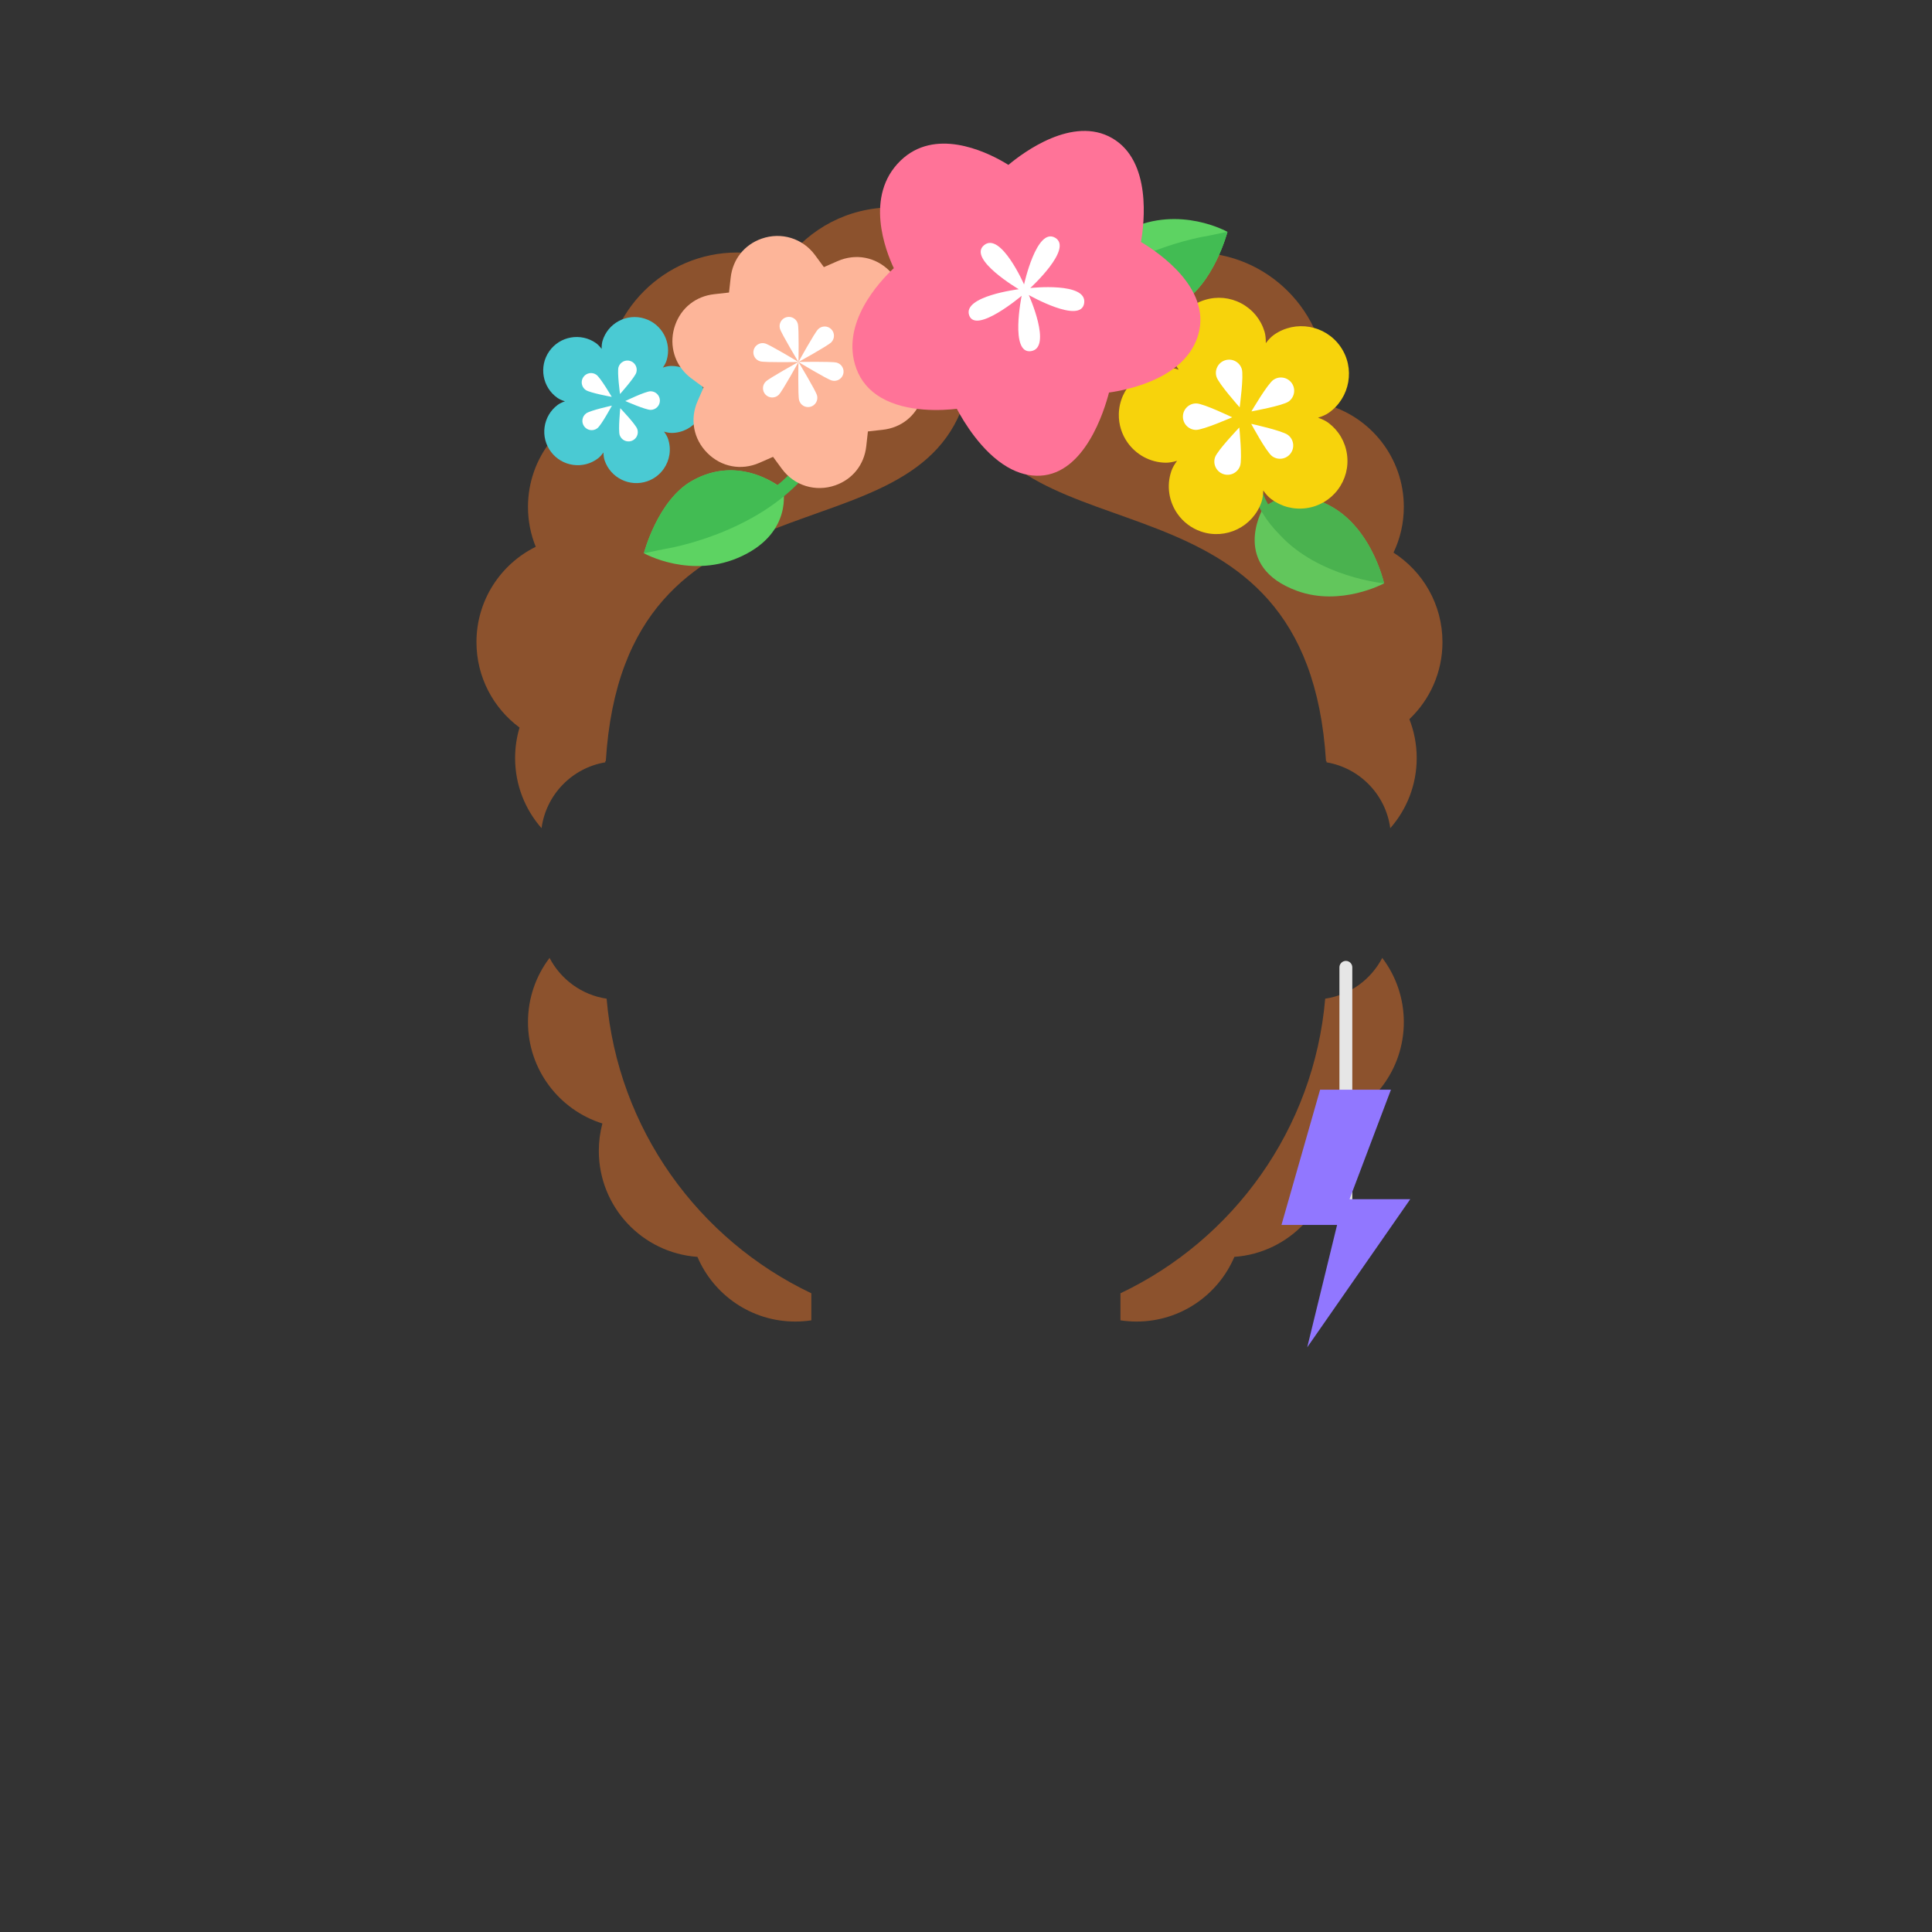 <?xml version="1.0" encoding="UTF-8" standalone="no"?>
<!DOCTYPE svg PUBLIC "-//W3C//DTD SVG 1.1//EN" "http://www.w3.org/Graphics/SVG/1.1/DTD/svg11.dtd">
<svg width="100%" height="100%" viewBox="0 0 300 300" version="1.1" xmlns="http://www.w3.org/2000/svg" xmlns:xlink="http://www.w3.org/1999/xlink" xml:space="preserve" xmlns:serif="http://www.serif.com/" style="fill-rule:evenodd;clip-rule:evenodd;stroke-linejoin:round;stroke-miterlimit:1.414;">
    <rect x="0" y="0" width="300" height="300" fill="#333333" stroke="none"/>
    <g transform="matrix(1,0,0,1,16.985,20.209)">
        <g id="hair">
            <g id="hair-03">
                <g id="Cabello" transform="matrix(1,0,0,1,57,12)">
                    <path d="M132,85.937C131.972,85.958 131.945,85.979 131.917,86C129.014,38.853 83.447,55.742 76,29.336C68.553,55.742 22.986,38.853 20.083,86C20.055,85.979 20.028,85.958 20,85.937L20,86.166C14.845,87.031 10.804,91.183 10.107,96.393C7.55,93.487 6,89.675 6,85.5C6,83.855 6.241,82.267 6.689,80.767C2.631,77.761 0,72.938 0,67.5C0,61.007 3.75,55.39 9.203,52.697C8.427,50.784 8,48.692 8,46.5C8,38.865 13.185,32.442 20.227,30.559C20.077,29.561 20,28.539 20,27.5C20,16.178 29.178,7 40.5,7C43.129,7 45.643,7.495 47.953,8.397C51.683,3.306 57.705,0 64.5,0C68.762,0 72.721,1.301 76,3.527C79.279,1.301 83.238,0 87.5,0C94.295,0 100.317,3.306 104.047,8.397C106.357,7.495 108.871,7 111.5,7C122.822,7 132,16.178 132,27.5C132,28.539 131.923,29.561 131.773,30.559C138.815,32.442 144,38.865 144,46.5C144,49.043 143.425,51.451 142.398,53.602C146.97,56.536 150,61.664 150,67.5C150,72.21 148.027,76.459 144.862,79.465C145.596,81.334 146,83.37 146,85.5C146,89.675 144.45,93.487 141.893,96.393C141.196,91.183 137.155,87.031 132,86.166L132,85.937ZM52,168.611L52,172.812C51.185,172.936 50.35,173 49.5,173C42.679,173 36.825,168.861 34.312,162.958C25.754,162.349 19,155.213 19,146.5C19,145.029 19.192,143.603 19.554,142.246C12.858,140.144 8,133.889 8,126.5C8,122.756 9.247,119.302 11.349,116.533C13.087,119.871 16.347,122.289 20.209,122.867C21.952,143.115 34.469,160.283 52,168.611ZM100,168.611C117.531,160.283 130.048,143.115 131.791,122.867C135.653,122.289 138.913,119.871 140.651,116.533C142.753,119.302 144,122.756 144,126.5C144,133.889 139.142,140.144 132.446,142.246C132.808,143.603 133,145.029 133,146.5C133,155.213 126.246,162.349 117.688,162.958C115.175,168.861 109.321,173 102.5,173C101.65,173 100.815,172.936 100,172.812L100,168.611Z" style="fill:rgb(140,82,45);"/>
                </g>
                <g id="Ornamentos" transform="matrix(1,0,0,1,67,0)">
                    <g id="hoja" transform="matrix(0.94,0.342,0.342,-0.94,105.219,67.101)">
                        <g opacity="0.9">
                            <path id="leaf" d="M3.611,10C3.611,10 1.95,0 13,0C20.222,0 25.278,5.714 25.278,5.714C25.278,5.714 19.861,14.286 11.556,14.286C5.056,14.286 3.611,10 3.611,10Z" style="fill:rgb(93,211,98);fill-rule:nonzero;"/>
                            <path id="leaf1" serif:id="leaf" d="M25.278,5.714C25.278,5.714 19.861,14.286 11.556,14.286C7.222,14.286 5.128,12.357 4.189,11.071C2.094,12.857 1.372,14.5 1.372,14.571C1.3,14.857 1.011,15 0.722,15C0.65,15 0.506,15 0.433,14.929C0.072,14.786 -0.072,14.357 0.072,14C0.144,13.786 1.95,9.857 7.439,7.286C15.383,3.143 25.278,5.714 25.278,5.714Z" style="fill:rgb(66,188,83);fill-rule:nonzero;"/>
                        </g>
                    </g>
                    <g id="hoja1" serif:id="hoja" transform="matrix(0.5,0.866,-0.866,0.5,102.115,8)">
                        <path id="leaf2" serif:id="leaf" d="M15,12C15,5.9 9,0 9,0C9,0 1.7,4.3 1,13C0.3,21.7 6.8,23.7 6.8,23.7C6.8,23.7 15,20.8 15,12Z" style="fill:rgb(93,211,98);"/>
                        <path id="leaf3" serif:id="leaf" d="M8,29C8.1,29 8.2,29 8.3,28.9C8.8,28.7 9.1,28.1 8.9,27.6C8.4,26.1 8,24.7 7.8,23.2C10,22.2 15,18.9 15,12C15,5.9 9,0 9,0C9,0 8.6,1.1 8,3C7.8,3.5 2.8,16.6 7.1,28.3C7.2,28.7 7.6,29 8,29Z" style="fill:rgb(66,188,83);"/>
                    </g>
                    <g id="hoja2" serif:id="hoja" transform="matrix(-0.5,-0.866,0.866,-0.5,20.5,73.49)">
                        <path id="leaf4" serif:id="leaf" d="M15,12C15,5.9 9,0 9,0C9,0 1.7,4.3 1,13C0.3,21.7 6.8,23.7 6.8,23.7C6.8,23.7 15,20.8 15,12Z" style="fill:rgb(93,211,98);"/>
                        <path id="leaf5" serif:id="leaf" d="M8,29C8.1,29 8.2,29 8.3,28.9C8.8,28.7 9.1,28.1 8.9,27.6C8.4,26.1 8,24.7 7.8,23.2C10,22.2 15,18.9 15,12C15,5.9 9,0 9,0C9,0 8.6,1.1 8,3C7.8,3.5 2.8,16.6 7.1,28.3C7.2,28.7 7.6,29 8,29Z" style="fill:rgb(66,188,83);"/>
                    </g>
                    <g id="Flor" transform="matrix(-1,0,0,1,26,29)">
                        <path d="M24.424,20.956C25.26,19.847 25.614,18.478 25.421,17.103C25.228,15.727 24.51,14.509 23.402,13.674C23.102,13.448 22.708,13.263 22.26,13.106C22.713,12.965 23.114,12.793 23.42,12.579C25.769,10.934 26.342,7.685 24.697,5.336C23.053,2.988 19.804,2.415 17.455,4.059C17.149,4.274 16.851,4.592 16.562,4.97C16.568,4.495 16.529,4.061 16.419,3.703C16.013,2.375 15.114,1.284 13.887,0.632C12.661,-0.02 11.254,-0.155 9.926,0.251C7.184,1.089 5.635,4.002 6.473,6.744C6.582,7.1 6.787,7.479 7.055,7.868C6.607,7.717 6.186,7.625 5.814,7.618C2.947,7.568 0.574,9.86 0.523,12.727C0.504,13.865 0.853,14.926 1.461,15.794C2.384,17.111 3.904,17.987 5.632,18.017C6.005,18.023 6.428,17.946 6.881,17.811C6.599,18.19 6.382,18.562 6.261,18.914C5.698,20.549 6,22.276 6.923,23.594C7.531,24.462 8.408,25.153 9.484,25.524C12.195,26.457 15.16,25.01 16.093,22.299C16.215,21.947 16.272,21.52 16.284,21.047C16.557,21.433 16.844,21.755 17.141,21.979C18.251,22.815 19.619,23.169 20.994,22.976C22.371,22.783 23.589,22.065 24.424,20.956Z" style="fill:rgb(74,202,211);fill-rule:nonzero;"/>
                        <path d="M11.178,8.64C10.945,7.877 11.374,7.069 12.137,6.836C12.9,6.603 13.708,7.032 13.941,7.795C14.174,8.558 13.709,11.977 13.709,11.977C13.709,11.977 11.411,9.403 11.178,8.64ZM8.936,14.437C8.138,14.423 7.502,13.766 7.517,12.968C7.531,12.17 8.188,11.535 8.986,11.549C9.784,11.563 12.891,13.062 12.891,13.062C12.891,13.062 9.733,14.451 8.936,14.437ZM14.993,12.419C14.993,12.419 16.731,9.439 17.385,8.981C18.039,8.523 18.939,8.682 19.397,9.336C19.854,9.989 19.696,10.89 19.042,11.347C18.388,11.805 14.993,12.419 14.993,12.419ZM11.92,19.257C11.166,18.997 10.765,18.175 11.025,17.421C11.284,16.666 13.671,14.175 13.671,14.175C13.671,14.175 14.016,17.607 13.757,18.362C13.497,19.116 12.675,19.517 11.92,19.257ZM17.24,17.296C16.602,16.816 14.969,13.777 14.969,13.777C14.969,13.777 18.341,14.509 18.978,14.989C19.615,15.469 19.743,16.375 19.262,17.012C18.782,17.649 17.876,17.777 17.24,17.296Z" style="fill:white;"/>
                    </g>
                    <g id="Flor1" serif:id="Flor" transform="matrix(1,0,0,1,20,16)">
                        <path d="M30.526,33.098L30.784,30.784L33.098,30.525C35.945,30.205 38.208,28.408 39.152,25.714C40.218,22.672 39.217,19.355 36.605,17.433L34.731,16.053L35.663,13.919C36.892,11.113 36.308,8.024 34.142,5.858C31.976,3.692 28.887,3.108 26.08,4.336L23.947,5.269L22.567,3.394C20.644,0.786 17.327,-0.218 14.284,0.848C11.592,1.791 9.793,4.055 9.475,6.902L9.216,9.215L6.902,9.475C4.055,9.794 1.791,11.592 0.848,14.285C-0.09,16.961 0.55,19.846 2.517,21.813L2.517,21.813C2.786,22.082 3.08,22.335 3.394,22.566L5.269,23.946L4.335,26.08C3.109,28.887 3.692,31.976 5.858,34.142C8.024,36.308 11.113,36.891 13.92,35.665L16.054,34.731L17.434,36.606C19.351,39.217 22.674,40.218 25.717,39.153C28.41,38.208 30.207,35.945 30.526,33.098Z" style="fill:rgb(253,181,153);fill-rule:nonzero;"/>
                        <path d="M22.882,25.191C23.088,25.959 22.632,26.749 21.863,26.955C21.095,27.16 20.305,26.704 20.1,25.936C19.894,25.169 20,20 20,20C20,20 17.508,24.529 16.945,25.091C16.384,25.653 15.471,25.653 14.909,25.091C14.347,24.529 14.347,23.616 14.909,23.055C15.471,22.492 20,20 20,20C20,20 14.832,20.106 14.064,19.9C13.295,19.695 12.84,18.905 13.045,18.137C13.251,17.368 14.041,16.912 14.809,17.118C15.577,17.324 20,20 20,20C20,20 17.324,15.577 17.118,14.809C16.912,14.041 17.368,13.251 18.137,13.045C18.905,12.84 19.695,13.295 19.9,14.064C20.106,14.832 20,20 20,20C20,20 22.492,15.471 23.055,14.909C23.617,14.347 24.529,14.347 25.091,14.909C25.653,15.471 25.653,16.383 25.091,16.945C24.529,17.508 20,20 20,20C20,20 25.169,19.894 25.936,20.1C26.704,20.305 27.16,21.095 26.955,21.863C26.749,22.632 25.959,23.088 25.191,22.882C24.423,22.676 20,20 20,20C20,20 22.675,24.422 22.882,25.191Z" style="fill:white;"/>
                    </g>
                    <g id="Flor2" serif:id="Flor" transform="matrix(1,0,0,1,89,26)">
                        <path d="M34.758,29.822C35.947,28.244 36.451,26.296 36.176,24.339C35.901,22.381 34.88,20.648 33.302,19.459C32.876,19.138 32.315,18.875 31.677,18.651C32.322,18.45 32.893,18.206 33.329,17.9C36.671,15.56 37.487,10.937 35.146,7.594C32.806,4.252 28.182,3.437 24.84,5.777C24.404,6.083 23.98,6.535 23.57,7.073C23.578,6.397 23.522,5.779 23.366,5.27C22.788,3.38 21.508,1.827 19.763,0.9C18.018,-0.029 16.015,-0.22 14.125,0.357C10.223,1.55 8.019,5.695 9.211,9.597C9.367,10.104 9.658,10.643 10.04,11.196C9.403,10.981 8.804,10.851 8.273,10.842C4.194,10.771 0.817,14.031 0.745,18.112C0.718,19.732 1.214,21.24 2.079,22.475C3.393,24.351 5.555,25.597 8.015,25.639C8.545,25.648 9.148,25.538 9.792,25.346C9.391,25.886 9.082,26.415 8.909,26.916C8.108,29.243 8.538,31.7 9.852,33.576C10.717,34.812 11.966,35.795 13.497,36.322C17.355,37.651 21.574,35.591 22.902,31.734C23.075,31.232 23.157,30.625 23.173,29.952C23.562,30.501 23.97,30.959 24.393,31.278C25.972,32.468 27.919,32.971 29.877,32.696C31.835,32.422 33.569,31.401 34.758,29.822Z" style="fill:rgb(247,211,12);fill-rule:nonzero;"/>
                        <path d="M15.908,12.295C15.576,11.21 16.187,10.06 17.272,9.729C18.358,9.397 19.507,10.008 19.839,11.093C20.17,12.179 19.509,17.044 19.509,17.044C19.509,17.044 16.239,13.381 15.908,12.295ZM12.716,20.545C11.581,20.525 10.677,19.59 10.697,18.454C10.717,17.319 11.653,16.415 12.788,16.435C13.923,16.455 18.346,18.588 18.346,18.588C18.346,18.588 13.851,20.565 12.716,20.545ZM21.336,17.673C21.336,17.673 23.81,13.432 24.74,12.781C25.67,12.129 26.952,12.355 27.603,13.285C28.254,14.215 28.028,15.497 27.098,16.148C26.168,16.799 21.336,17.673 21.336,17.673ZM16.963,27.404C15.89,27.035 15.32,25.865 15.689,24.791C16.058,23.718 19.454,20.172 19.454,20.172C19.454,20.172 19.946,25.057 19.577,26.13C19.207,27.203 18.037,27.774 16.963,27.404ZM24.533,24.614C23.626,23.931 21.303,19.606 21.303,19.606C21.303,19.606 26.1,20.648 27.007,21.331C27.914,22.014 28.095,23.303 27.412,24.209C26.729,25.116 25.439,25.297 24.533,24.614Z" style="fill:white;"/>
                    </g>
                    <g id="Flor3" serif:id="Flor" transform="matrix(1,0,0,1,48,0)">
                        <path d="M54.138,31.546C55.963,24.563 48.144,19.132 45.185,17.362C45.699,14.428 46.857,4.801 40.717,1.246C34.612,-2.288 26.924,3.45 24.601,5.394C24.401,5.269 24.166,5.126 23.898,4.971C20.831,3.196 13.13,-0.381 7.85,4.736C2.205,10.204 5.537,18.739 6.805,21.434C4.646,23.445 -1.579,30.026 0.987,37.024C1.693,38.953 2.998,40.48 4.869,41.562C8.9,43.896 14.476,43.52 16.592,43.269C17.585,45.15 20.422,49.981 24.48,52.33C26.15,53.297 27.855,53.743 29.55,53.655C36.455,53.297 39.466,43.66 40.22,40.743C43.081,40.347 52.306,38.544 54.138,31.546Z" style="fill:rgb(255,115,152);fill-rule:nonzero;"/>
                        <path d="M27.764,25.603C27.764,25.603 31.449,33.791 28.118,34.314C24.784,34.834 26.657,25.722 26.657,25.722C26.657,25.722 19.546,31.729 18.507,28.75C17.468,25.771 26.209,24.702 26.209,24.702C26.209,24.702 18.221,20.01 20.815,17.866C23.409,15.722 27.031,23.958 27.031,23.958C27.031,23.958 28.976,15.039 31.851,16.704C34.727,18.368 27.994,24.515 27.994,24.515C27.994,24.515 36.871,23.526 36.364,26.867C35.859,30.209 27.764,25.603 27.764,25.603Z" style="fill:white;"/>
                    </g>
                </g>
                <g id="Arete" transform="matrix(1,0,0,1,182,129)">
                    <path id="Cadenita" d="M11,1C11,0.448 10.552,0 10,0C9.448,0 9,0.448 9,1L9,38C9,38.552 9.448,39 10,39C10.552,39 11,38.552 11,38L11,1Z" style="fill:rgb(230,230,230);"/>
                    <path id="Rayo" d="M20,37L10.57,37L17,20L6,20L0,41L8.636,41L4,60L20,37Z" style="fill:rgb(145,119,255);fill-rule:nonzero;"/>
                </g>
            </g>
        </g>
    </g>
</svg>
